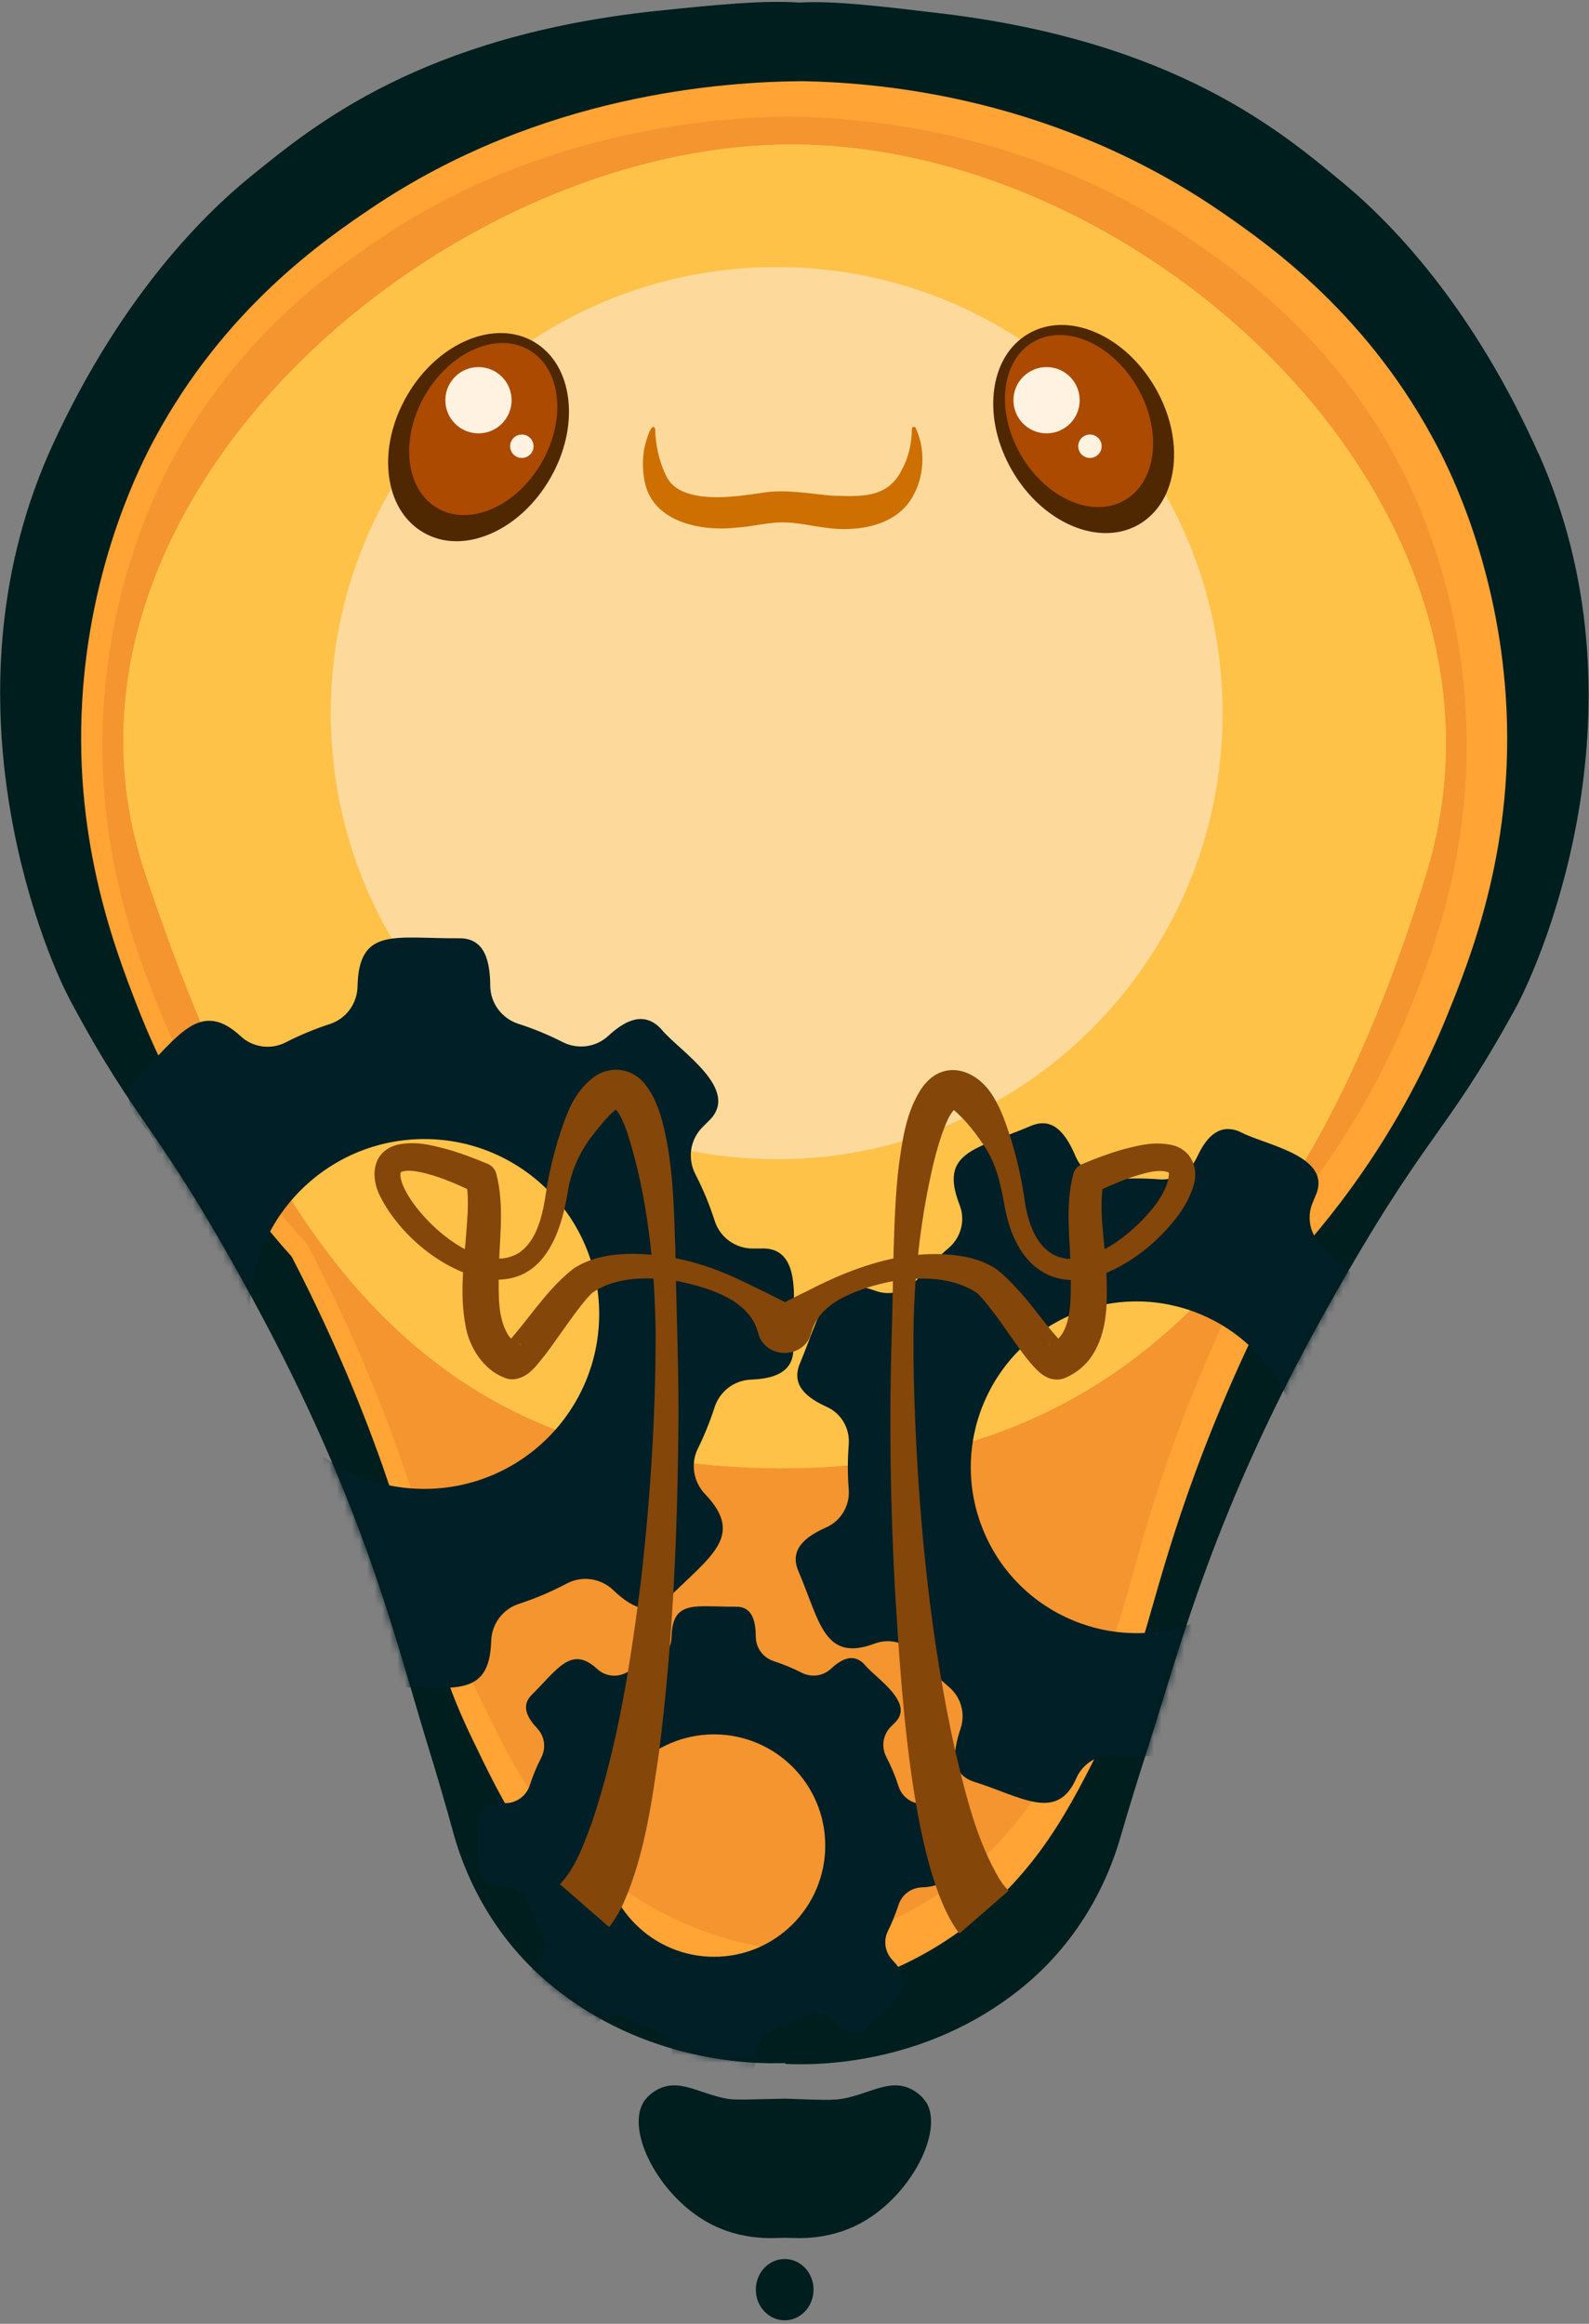 <svg width="210" height="307" viewBox="0 0 210 307" fill="none" xmlns="http://www.w3.org/2000/svg">
<rect x="0" y="0" width="210" height="307" fill="#808080" stroke="none"/>
<path d="M203.335 59.958C195.83 43.144 186.233 31.384 177.406 24.084C169.593 17.625 155.486 5.445 124.216 1.754C116.618 0.852 110.19 0.062 105.576 0.339C100.973 0.001 94.534 0.636 86.927 1.426C55.616 4.707 41.344 16.692 33.45 23.049C24.52 30.235 14.769 41.862 7.049 58.574C-8.084 91.32 5.337 124.774 9.264 132.126C18.532 149.473 20.48 147.894 33.439 171.701C48.234 198.89 52.396 217.15 56.405 230.15C57.799 234.651 58.968 238.701 59.911 242.136C62.003 249.671 66.165 256.51 72.081 261.626C72.327 261.841 72.573 262.046 72.83 262.261C85.235 272.494 99.558 272.719 103.782 272.545V272.658C107.996 272.883 122.329 272.811 134.868 262.743C135.124 262.538 135.381 262.333 135.627 262.118C141.614 257.084 145.869 250.297 148.053 242.792C149.047 239.368 150.278 235.328 151.723 230.848C155.906 217.909 160.315 199.7 175.458 172.705C188.725 149.073 190.652 150.672 200.156 133.448C204.186 126.148 218.047 92.879 203.345 59.937L203.335 59.958Z" fill="#001E1D"/>
<path d="M122.412 277.774C121.694 276.554 120.392 275.969 120.156 275.867C117.757 274.831 115.502 276.195 112.641 276.964C110.611 277.517 109.955 277.476 103.711 277.251C96.873 277.394 96.811 277.507 94.781 276.964C91.921 276.195 89.665 274.831 87.266 275.867C87.03 275.969 85.728 276.554 85.011 277.774C82.765 281.577 87.02 290.005 93.572 293.624C96.934 295.48 100.349 295.767 102.819 295.654C103.424 295.623 104.029 295.623 104.634 295.654C107.095 295.767 110.519 295.48 113.882 293.624C120.433 290.005 124.688 281.577 122.443 277.774H122.412Z" fill="#001E1D"/>
<path d="M103.701 306.532C105.808 306.532 107.515 304.719 107.515 302.482C107.515 300.246 105.808 298.433 103.701 298.433C101.595 298.433 99.887 300.246 99.887 302.482C99.887 304.719 101.595 306.532 103.701 306.532Z" fill="#001E1D"/>
<path d="M199.009 92.1C197.881 74.803 191.781 62.511 190.027 59.127C180.995 41.78 168.056 32.604 161.72 28.216C139.605 12.909 116.722 10.93 106.12 10.725C95.519 10.786 71.477 12.437 49.157 27.447C42.77 31.743 29.698 40.744 20.429 57.959C18.625 61.321 12.361 73.522 10.987 90.797C9.449 110.185 14.954 124.775 18.153 132.966C23.833 147.535 31.779 158.464 38.546 166.01C45.015 178.498 49.044 189.089 51.495 196.378C56.652 211.645 56.969 218.401 62.239 229.361C66.607 238.455 70.749 246.965 80.489 254.5C87.871 260.201 96.698 263.071 102.614 263.728V263.861C102.993 263.861 103.383 263.861 103.803 263.83C104.213 263.861 104.613 263.871 104.993 263.871V263.738C110.919 263.154 119.787 260.406 127.251 254.808C137.104 247.416 141.358 238.968 145.849 229.925C151.262 219.037 151.683 212.29 157.045 197.096C159.608 189.848 163.771 179.318 170.414 166.913C177.283 159.449 185.373 148.632 191.258 134.145C194.569 125.995 200.28 111.487 199.009 92.079V92.1Z" fill="#FFA435"/>
<path d="M193.636 92.633C192.436 76.095 186.531 64.377 184.818 61.157C176.063 44.62 163.626 35.926 157.536 31.773C136.273 17.276 114.373 15.533 104.233 15.4C94.093 15.523 71.107 17.276 49.843 31.773C43.753 35.926 31.317 44.62 22.561 61.157C20.849 64.377 14.944 76.106 13.744 92.633C12.401 111.19 17.763 125.113 20.88 132.925C26.416 146.818 34.085 157.224 40.606 164.401C46.88 176.304 50.797 186.413 53.196 193.364C58.23 207.933 58.578 214.392 63.684 224.84C67.919 233.513 71.938 241.633 81.308 248.759C88.403 254.162 96.872 256.848 102.542 257.443V257.576C102.9 257.576 103.28 257.566 103.68 257.545C104.079 257.566 104.459 257.576 104.818 257.576V257.443C110.487 256.848 118.946 254.162 126.051 248.759C135.422 241.623 139.441 233.513 143.675 224.84C148.781 214.392 149.139 207.933 154.163 193.364C156.562 186.413 160.479 176.314 166.753 164.401C173.274 157.224 180.943 146.818 186.479 132.925C189.596 125.113 194.958 111.19 193.615 92.633H193.636Z" fill="#F4952F"/>
<path d="M188.5 115.383C174.136 162.289 150.186 193.969 103.434 193.969C56.682 193.969 35.839 165.016 19.189 115.383C3.031 67.206 57.892 19.091 104.644 19.091C151.396 19.091 203.366 66.837 188.5 115.383Z" fill="#FFC248"/>
<path d="M188.5 115.383C174.136 162.289 150.186 193.969 103.434 193.969C56.682 193.969 35.839 165.016 19.189 115.383C3.031 67.206 57.892 19.091 104.644 19.091C151.396 19.091 203.366 66.837 188.5 115.383Z" fill="#FFC248"/>
<path opacity="0.63" d="M102.645 153.143C135.192 153.143 161.576 126.759 161.576 94.212C161.576 61.664 135.192 35.28 102.645 35.28C70.097 35.28 43.713 61.664 43.713 94.212C43.713 126.759 70.097 153.143 102.645 153.143Z" fill="#FCE8CD"/>
<g style="mix-blend-mode:overlay">
<mask id="mask0_62_1284" style="mask-type:luminance" maskUnits="userSpaceOnUse" x="0" y="0" width="210" height="273">
<path d="M203.315 59.712C195.81 42.898 186.213 31.138 177.386 23.838C169.573 17.379 155.466 5.199 124.196 1.508C116.598 0.606 110.17 -0.184 105.556 0.093C100.953 -0.245 94.514 0.39 86.907 1.18C55.596 4.461 41.324 16.446 33.429 22.802C24.5 29.989 14.749 41.616 7.029 58.328C-8.104 91.074 5.317 124.528 9.244 131.88C18.512 149.227 20.46 147.648 33.419 171.454C48.214 198.644 52.376 216.904 56.385 229.904C57.779 234.405 58.948 238.455 59.891 241.89C61.983 249.425 66.145 256.264 72.061 261.38C72.307 261.595 72.553 261.8 72.81 262.015C85.215 272.248 99.538 272.473 103.762 272.299V272.412C107.976 272.637 122.309 272.565 134.848 262.497C135.104 262.292 135.361 262.087 135.607 261.872C141.594 256.838 145.849 250.051 148.033 242.546C149.027 239.121 150.258 235.082 151.703 230.602C155.886 217.663 160.295 199.454 175.438 172.459C188.705 148.827 190.632 150.426 200.136 133.202C204.166 125.902 218.027 92.633 203.325 59.691L203.315 59.712Z" fill="white"/>
</mask>
<g mask="url(#mask0_62_1284)">
<path d="M122.709 238.322H121.951C120.495 238.322 119.193 237.389 118.752 235.994C118.321 234.631 117.768 233.329 117.122 232.078C116.445 230.766 116.681 229.176 117.716 228.131L118.229 227.618C121.007 224.983 115.82 221.774 114.302 219.959C114.21 219.847 114.097 219.734 113.984 219.631C112.559 218.411 111.062 219.303 109.801 220.472C108.756 221.436 107.228 221.631 105.957 220.985C104.767 220.38 103.527 219.867 102.245 219.447C100.861 218.996 99.908 217.724 99.887 216.268C99.867 214.269 99.498 212.198 97.201 212.26C91.839 212.29 88.855 211.286 88.743 216.309C88.712 217.745 87.789 219.006 86.415 219.457C85.134 219.877 83.893 220.39 82.704 221.005C81.463 221.641 79.956 221.436 78.931 220.493C75.527 217.335 73.712 220.482 70.319 223.855C68.75 225.373 69.755 227.003 71.016 228.356C71.99 229.392 72.185 230.919 71.539 232.18C70.934 233.36 70.421 234.59 70.011 235.861C69.57 237.225 68.319 238.168 66.884 238.209C64.987 238.26 63.07 238.681 63.121 240.895C63.152 245.796 62.158 249.2 66.915 249.364C68.319 249.415 69.55 250.348 69.98 251.681C70.401 252.993 70.924 254.254 71.549 255.454C72.185 256.684 72 258.181 71.088 259.227C69.765 260.744 68.617 262.569 70.411 264.066C73.743 266.855 75.793 270.177 78.859 267.234C79.905 266.229 81.453 265.973 82.734 266.629C83.944 267.244 85.205 267.767 86.507 268.188C87.871 268.628 88.794 269.889 88.825 271.325C88.866 273.252 89.265 275.231 91.511 275.169C96.668 275.098 99.815 276.195 99.969 271.284C100.01 269.859 100.923 268.598 102.286 268.157C103.691 267.695 105.034 267.121 106.326 266.445C107.607 265.768 109.166 265.993 110.222 266.988C111.595 268.29 113.256 269.346 114.774 267.747C118.413 264.117 121.315 262.467 117.942 258.94C116.968 257.914 116.712 256.397 117.337 255.126C117.88 254.018 118.352 252.86 118.742 251.671C119.172 250.328 120.382 249.395 121.787 249.343C123.458 249.271 125.129 248.882 125.334 247.139C125.365 246.913 125.354 246.698 125.334 246.473C125.078 244.073 126.564 238.229 122.709 238.332V238.322ZM94.371 258.509C86.261 258.509 79.679 251.927 79.679 243.817C79.679 235.707 86.261 229.125 94.371 229.125C102.481 229.125 109.063 235.707 109.063 243.817C109.063 251.927 102.481 258.509 94.371 258.509Z" fill="#011F26"/>
<path d="M186.131 170.132L185.085 170.563C183.075 171.393 180.758 170.839 179.354 169.189C177.98 167.569 176.483 166.072 174.884 164.719C173.202 163.293 172.618 160.966 173.458 158.936L173.869 157.942C176.196 152.733 167.225 151.267 164.098 149.627C163.903 149.524 163.688 149.432 163.472 149.36C160.817 148.489 159.259 150.57 158.182 152.897C157.29 154.825 155.301 155.963 153.189 155.799C151.21 155.645 149.211 155.645 147.202 155.799C145.038 155.973 142.998 154.763 142.147 152.764C140.978 150.027 139.297 147.381 136.16 148.776C128.798 151.882 124.103 152.19 126.819 159.182C127.599 161.181 127.035 163.447 125.405 164.842C123.877 166.154 122.462 167.569 121.17 169.086C119.827 170.665 117.623 171.239 115.685 170.522C109.195 168.112 108.488 173.474 105.74 180.067C104.448 183.05 106.745 184.721 109.267 185.859C111.195 186.731 112.333 188.72 112.169 190.822C112.015 192.79 112.004 194.769 112.169 196.768C112.333 198.901 111.154 200.91 109.195 201.782C106.612 202.93 104.202 204.611 105.545 207.626C108.385 214.362 108.959 219.621 115.593 217.13C117.551 216.392 119.786 216.986 121.14 218.575C122.462 220.134 123.908 221.579 125.446 222.892C127.014 224.235 127.609 226.388 126.953 228.346C125.999 231.196 125.456 234.364 128.778 235.4C134.95 237.338 139.676 240.752 142.229 234.949C143.09 232.98 145.079 231.729 147.222 231.904C149.232 232.068 151.272 232.068 153.312 231.904C155.445 231.729 157.444 232.949 158.295 234.897C159.453 237.532 161.135 240.034 164.19 238.67C171.254 235.636 176.216 235.349 173.622 228.5C172.864 226.511 173.417 224.255 175.027 222.881C176.698 221.456 178.236 219.898 179.61 218.227C180.984 216.566 183.27 215.992 185.29 216.761C187.935 217.776 190.806 218.278 191.985 215.212C194.927 208.148 197.993 204.211 191.339 201.269C189.411 200.418 188.181 198.46 188.325 196.358C188.448 194.513 188.437 192.657 188.284 190.791C188.109 188.699 189.247 186.721 191.154 185.839C193.42 184.793 195.491 183.296 194.794 180.784C194.702 180.467 194.568 180.159 194.404 179.872C192.692 176.714 191.4 167.815 186.141 170.152L186.131 170.132ZM158.582 214.085C147.407 218.709 134.591 213.398 129.967 202.212C125.343 191.037 130.654 178.221 141.839 173.597C153.015 168.973 165.83 174.284 170.454 185.47C175.078 196.645 169.767 209.461 158.582 214.085Z" fill="#011F26"/>
<path d="M100.676 164.944H99.487C97.19 164.944 95.15 163.468 94.453 161.284C93.766 159.141 92.915 157.091 91.9 155.122C90.833 153.061 91.202 150.55 92.843 148.909L93.653 148.099C98.031 143.957 89.87 138.913 87.471 136.052C87.317 135.868 87.153 135.694 86.968 135.54C84.733 133.623 82.375 135.027 80.386 136.852C78.746 138.369 76.336 138.677 74.347 137.662C72.481 136.709 70.523 135.899 68.503 135.253C66.319 134.545 64.823 132.546 64.792 130.26C64.761 127.122 64.177 123.852 60.557 123.954C52.13 124.006 47.424 122.416 47.25 130.331C47.198 132.597 45.742 134.586 43.59 135.283C41.57 135.94 39.611 136.76 37.745 137.713C35.797 138.708 33.419 138.39 31.82 136.903C26.457 131.941 23.607 136.883 18.266 142.194C15.805 144.583 17.374 147.135 19.373 149.268C20.901 150.898 21.208 153.297 20.193 155.276C19.25 157.132 18.44 159.059 17.784 161.069C17.087 163.222 15.128 164.708 12.863 164.76C9.879 164.842 6.854 165.498 6.947 168.984C6.998 176.694 5.44 182.056 12.914 182.302C15.128 182.374 17.056 183.85 17.743 185.952C18.409 188.012 19.229 190.001 20.203 191.898C21.198 193.836 20.911 196.184 19.475 197.824C17.394 200.213 15.579 203.094 18.409 205.442C23.648 209.82 26.878 215.059 31.707 210.435C33.347 208.866 35.787 208.446 37.807 209.481C39.704 210.445 41.693 211.275 43.743 211.932C45.886 212.619 47.352 214.608 47.393 216.863C47.455 219.898 48.09 223.015 51.617 222.912C59.727 222.799 64.689 224.522 64.915 216.802C64.976 214.556 66.422 212.588 68.555 211.891C70.759 211.173 72.881 210.271 74.911 209.194C76.921 208.128 79.381 208.487 81.032 210.055C83.195 212.106 85.799 213.767 88.188 211.245C93.909 205.544 98.482 202.94 93.181 197.383C91.643 195.774 91.233 193.374 92.228 191.375C93.089 189.632 93.827 187.807 94.432 185.931C95.109 183.819 97.016 182.353 99.23 182.261C101.865 182.158 104.49 181.533 104.818 178.795C104.859 178.447 104.849 178.098 104.818 177.75C104.418 173.977 106.745 164.78 100.686 164.934L100.676 164.944ZM56.077 196.696C43.313 196.696 32.968 186.352 32.968 173.587C32.968 160.823 43.313 150.478 56.077 150.478C68.841 150.478 79.186 160.823 79.186 173.587C79.186 186.352 68.841 196.696 56.077 196.696Z" fill="#011F26"/>
</g>
</g>
<path d="M126.768 255.413C120.248 246.862 118.997 221.169 118.269 209.932C117.674 198.798 117.5 187.674 117.838 176.54C118.074 169.886 117.982 160.7 118.771 154.138C119.243 150.662 119.735 146.941 121.745 143.855C124.544 139.723 129.096 141.199 131.28 144.89C132.418 146.736 132.971 148.561 133.617 150.478C134.458 153.246 135.093 156.137 135.463 158.926C136.683 166.287 141.04 168.338 147.325 164.226C150.011 162.473 154.409 158.259 154.481 155.02C154.44 154.845 154.42 154.866 154.399 154.866C153.005 154.374 151.026 155.061 149.539 155.522C147.909 156.086 146.279 156.804 144.669 157.583L145.818 156.24C145.151 160.187 146.084 164.257 146.228 168.338C146.351 171.793 146.453 175.853 144.331 179.093C143.521 180.333 142.24 181.41 140.845 181.994L141.337 181.707C140.825 182.107 140.097 182.281 139.584 182.25C138.231 182.189 137.38 181.348 136.631 180.559C135.319 179.113 134.284 177.555 133.207 176.027C132.1 174.407 130.121 171.752 129.178 170.86C124.339 167.538 116.28 168.943 111.287 171.465C109.462 172.449 107.719 173.977 107.237 176.048L103.126 172.336C104.438 171.68 105.587 171.075 106.725 170.532C113.153 167.2 120.35 164.688 127.681 166.051C128.942 166.328 130.244 166.759 131.485 167.528C132.715 168.42 133.648 169.425 134.53 170.388C136.56 172.552 138.508 175.535 140.579 177.596C140.599 177.616 140.609 177.596 140.415 177.504C139.912 177.257 139.01 177.329 138.436 177.78L138.928 177.493C141.768 176.191 141.491 171.424 141.512 168.512C141.501 164.093 140.671 159.521 141.85 155.061C142.024 154.466 142.455 154.015 142.978 153.8C144.731 153.061 146.525 152.385 148.422 151.841C150.554 151.298 152.461 150.785 154.819 151.257C157.352 151.78 158.49 154.271 157.731 156.629C156.993 159.172 155.26 161.304 153.548 163.088C152.164 164.493 150.626 165.723 148.934 166.769C140.917 171.69 134.499 168.645 132.787 159.459C132.305 156.763 131.802 154.21 130.388 151.893C129.25 150.047 127.558 147.853 125.969 146.582C125.825 146.479 125.794 146.51 125.948 146.52C126.112 146.541 126.307 146.438 126.256 146.449C125.374 147.269 124.943 148.622 124.482 149.832C123.939 151.421 123.477 153.143 123.098 154.886C122.319 158.382 121.734 162.002 121.345 165.631C120.494 172.921 120.668 180.303 120.945 187.623C121.56 202.233 123.077 216.955 126.215 231.207C127.64 237.122 129.055 243.182 132.151 248.349C132.541 248.954 132.971 249.477 133.31 249.764L126.799 255.433L126.768 255.413Z" fill="#844609"/>
<path d="M73.988 248.933C76.07 246.78 77.146 243.653 78.223 240.772C81.657 230.54 83.339 219.703 84.692 208.938C85.943 198.05 86.65 187.069 86.65 176.099C86.527 167.159 85.594 157.962 82.847 149.473C82.416 148.355 81.965 147.074 81.186 146.387C81.216 146.428 81.493 146.479 81.575 146.449C80.571 147.135 79.299 148.725 78.376 149.904C76.736 151.964 75.649 154.333 75.126 156.916C74.183 163.17 71.712 170.142 63.992 168.912C58.404 167.835 52.827 163.119 50.264 158.095C48.849 155.368 49.239 151.954 52.684 151.195C55.031 150.755 56.928 151.257 59.04 151.811C60.927 152.344 62.711 153.031 64.454 153.759C65.048 154.005 65.458 154.517 65.602 155.102C66.74 159.541 65.93 164.083 65.909 168.471C65.899 171.27 65.797 174.089 67.129 176.325C67.57 177.052 68.288 177.34 68.985 177.739C68.37 177.227 67.304 177.216 66.842 177.555C67.324 177.155 67.796 176.54 68.267 175.986C70.656 173.095 72.779 169.937 75.824 167.569C78.171 166.062 80.847 165.672 83.482 165.641C88.352 165.652 93.007 166.861 97.385 168.912C99.743 170.009 101.855 171.065 104.285 172.306L100.173 176.017C98.984 171.721 93.909 170.234 90.023 169.343C86.127 168.645 81.544 168.502 78.233 170.819C76.408 172.634 73.999 176.417 72.061 178.97C70.933 180.313 69.887 182.045 67.827 182.22C67.324 182.25 66.596 182.076 66.073 181.676L66.566 181.963C63.838 180.897 62.034 177.944 61.552 175.279C60.65 170.634 61.398 166.349 61.696 161.899C61.829 160.023 61.972 157.942 61.593 156.209L62.741 157.552C60.383 156.424 57.994 155.358 55.483 154.835C54.55 154.661 53.647 154.548 53.012 154.835C52.991 154.845 52.971 154.815 52.93 154.979C52.858 155.481 53.063 156.178 53.309 156.722C55.288 161.263 63.602 168.83 68.708 165.426C71.374 163.488 71.876 159.49 72.338 156.363C72.697 154.476 73.158 152.6 73.712 150.693C74.747 147.617 75.537 144.644 78.274 142.45C80.55 140.635 83.687 141.045 85.4 143.434C86.466 144.818 87.04 146.459 87.491 147.997C88.978 153.574 89.049 159.295 89.254 164.944C89.337 171.475 89.706 180.692 89.665 187.131C89.572 201.976 88.967 216.73 87.091 231.514C86.117 238.189 85.184 245.089 82.406 251.414C81.924 252.429 81.37 253.475 80.499 254.582L73.988 248.913V248.933Z" fill="#844609"/>
<path d="M103.7 178.734C105.665 178.734 107.258 177.283 107.258 175.494C107.258 173.705 105.665 172.254 103.7 172.254C101.735 172.254 100.143 173.705 100.143 175.494C100.143 177.283 101.735 178.734 103.7 178.734Z" fill="#844609"/>
<path d="M86.579 56.646C86.641 58.779 87.071 60.727 87.85 62.47C88.199 63.269 88.599 63.854 89.245 64.356C92.136 66.396 97.201 65.617 100.676 65.115C103.701 64.582 106.92 65.217 109.852 65.474C113.471 65.586 117.121 65.925 119.039 62.336C119.992 60.686 120.494 58.789 120.515 56.646C120.515 56.503 120.638 56.39 120.782 56.39C120.884 56.39 120.976 56.451 121.017 56.544C122.514 59.732 122.114 63.946 119.849 66.725C117.357 69.688 112.856 70.2 109.463 69.759C107.33 69.523 105.403 68.99 103.362 69.011C101.281 69.031 99.292 69.595 97.211 69.718C92.546 70.21 86.005 68.97 85.133 63.259C84.939 62.08 84.908 60.911 85.072 59.773C85.041 59.343 86.077 55.324 86.589 56.667L86.579 56.646Z" fill="#CE6F02"/>
<path d="M72.048 62.83C75.859 56.229 75.008 48.604 70.149 45.798C65.289 42.993 58.261 46.069 54.45 52.669C50.639 59.27 51.489 66.895 56.349 69.701C61.209 72.506 68.237 69.43 72.048 62.83Z" fill="#4F2700"/>
<path d="M60.332 71.502C58.764 71.502 57.287 71.123 55.965 70.354C53.401 68.867 51.771 66.15 51.382 62.685C51.002 59.312 51.853 55.611 53.781 52.279C57.79 45.327 65.305 42.118 70.523 45.133C73.086 46.619 74.717 49.336 75.106 52.801C75.486 56.175 74.635 59.876 72.707 63.208C70.78 66.54 68.011 69.124 64.895 70.487C63.346 71.164 61.809 71.502 60.332 71.502ZM66.145 45.522C62.219 45.522 57.81 48.362 55.103 53.048C53.34 56.103 52.561 59.466 52.899 62.521C53.227 65.494 54.591 67.811 56.723 69.042C58.856 70.272 61.542 70.292 64.279 69.093C67.099 67.862 69.621 65.504 71.385 62.449C73.148 59.394 73.927 56.031 73.589 52.976C73.261 50.002 71.897 47.685 69.765 46.455C68.657 45.819 67.427 45.512 66.145 45.512V45.522Z" fill="#4F2700"/>
<path d="M71.57 61.133C74.905 55.357 74.158 48.682 69.902 46.224C65.645 43.767 59.491 46.458 56.156 52.234C52.821 58.011 53.568 64.686 57.824 67.143C62.081 69.601 68.235 66.91 71.57 61.133Z" fill="#AB4A00"/>
<path d="M150.118 68.642C154.977 65.837 155.827 58.211 152.017 51.611C148.206 45.011 141.177 41.934 136.318 44.74C131.458 47.546 130.608 55.171 134.419 61.771C138.229 68.372 145.258 71.448 150.118 68.642Z" fill="#4F2700"/>
<path d="M146.146 70.426C141.666 70.426 136.734 67.329 133.751 62.152C131.823 58.82 130.972 55.129 131.351 51.745C131.741 48.28 133.361 45.563 135.934 44.077C138.508 42.59 141.676 42.549 144.864 43.943C147.981 45.307 150.749 47.891 152.677 51.223C154.604 54.555 155.455 58.246 155.076 61.629C154.686 65.094 153.066 67.811 150.493 69.298C149.16 70.067 147.684 70.426 146.146 70.426ZM140.312 44.456C139.01 44.456 137.78 44.774 136.703 45.399C134.571 46.629 133.207 48.947 132.879 51.92C132.541 54.975 133.32 58.338 135.083 61.393C138.682 67.616 145.254 70.579 149.745 67.986C151.877 66.755 153.241 64.438 153.569 61.465C153.907 58.41 153.128 55.047 151.364 51.992C149.601 48.936 147.079 46.578 144.259 45.348C142.916 44.763 141.573 44.466 140.312 44.466V44.456Z" fill="#4F2700"/>
<path d="M148.641 66.084C152.898 63.626 153.645 56.951 150.31 51.175C146.975 45.398 140.82 42.707 136.564 45.165C132.307 47.622 131.561 54.297 134.896 60.074C138.231 65.85 144.385 68.541 148.641 66.084Z" fill="#AB4A00"/>
<path d="M138.313 57.251C140.731 57.251 142.691 55.291 142.691 52.873C142.691 50.455 140.731 48.495 138.313 48.495C135.896 48.495 133.936 50.455 133.936 52.873C133.936 55.291 135.896 57.251 138.313 57.251Z" fill="#FFF2E1"/>
<path d="M144.045 60.501C144.9 60.501 145.593 59.808 145.593 58.953C145.593 58.098 144.9 57.405 144.045 57.405C143.19 57.405 142.497 58.098 142.497 58.953C142.497 59.808 143.19 60.501 144.045 60.501Z" fill="#FFF2E1"/>
<path d="M63.234 57.251C65.652 57.251 67.612 55.291 67.612 52.873C67.612 50.455 65.652 48.495 63.234 48.495C60.816 48.495 58.856 50.455 58.856 52.873C58.856 55.291 60.816 57.251 63.234 57.251Z" fill="#FFF2E1"/>
<path d="M68.965 60.501C69.82 60.501 70.513 59.808 70.513 58.953C70.513 58.098 69.82 57.405 68.965 57.405C68.11 57.405 67.417 58.098 67.417 58.953C67.417 59.808 68.11 60.501 68.965 60.501Z" fill="#FFF2E1"/>
</svg>
